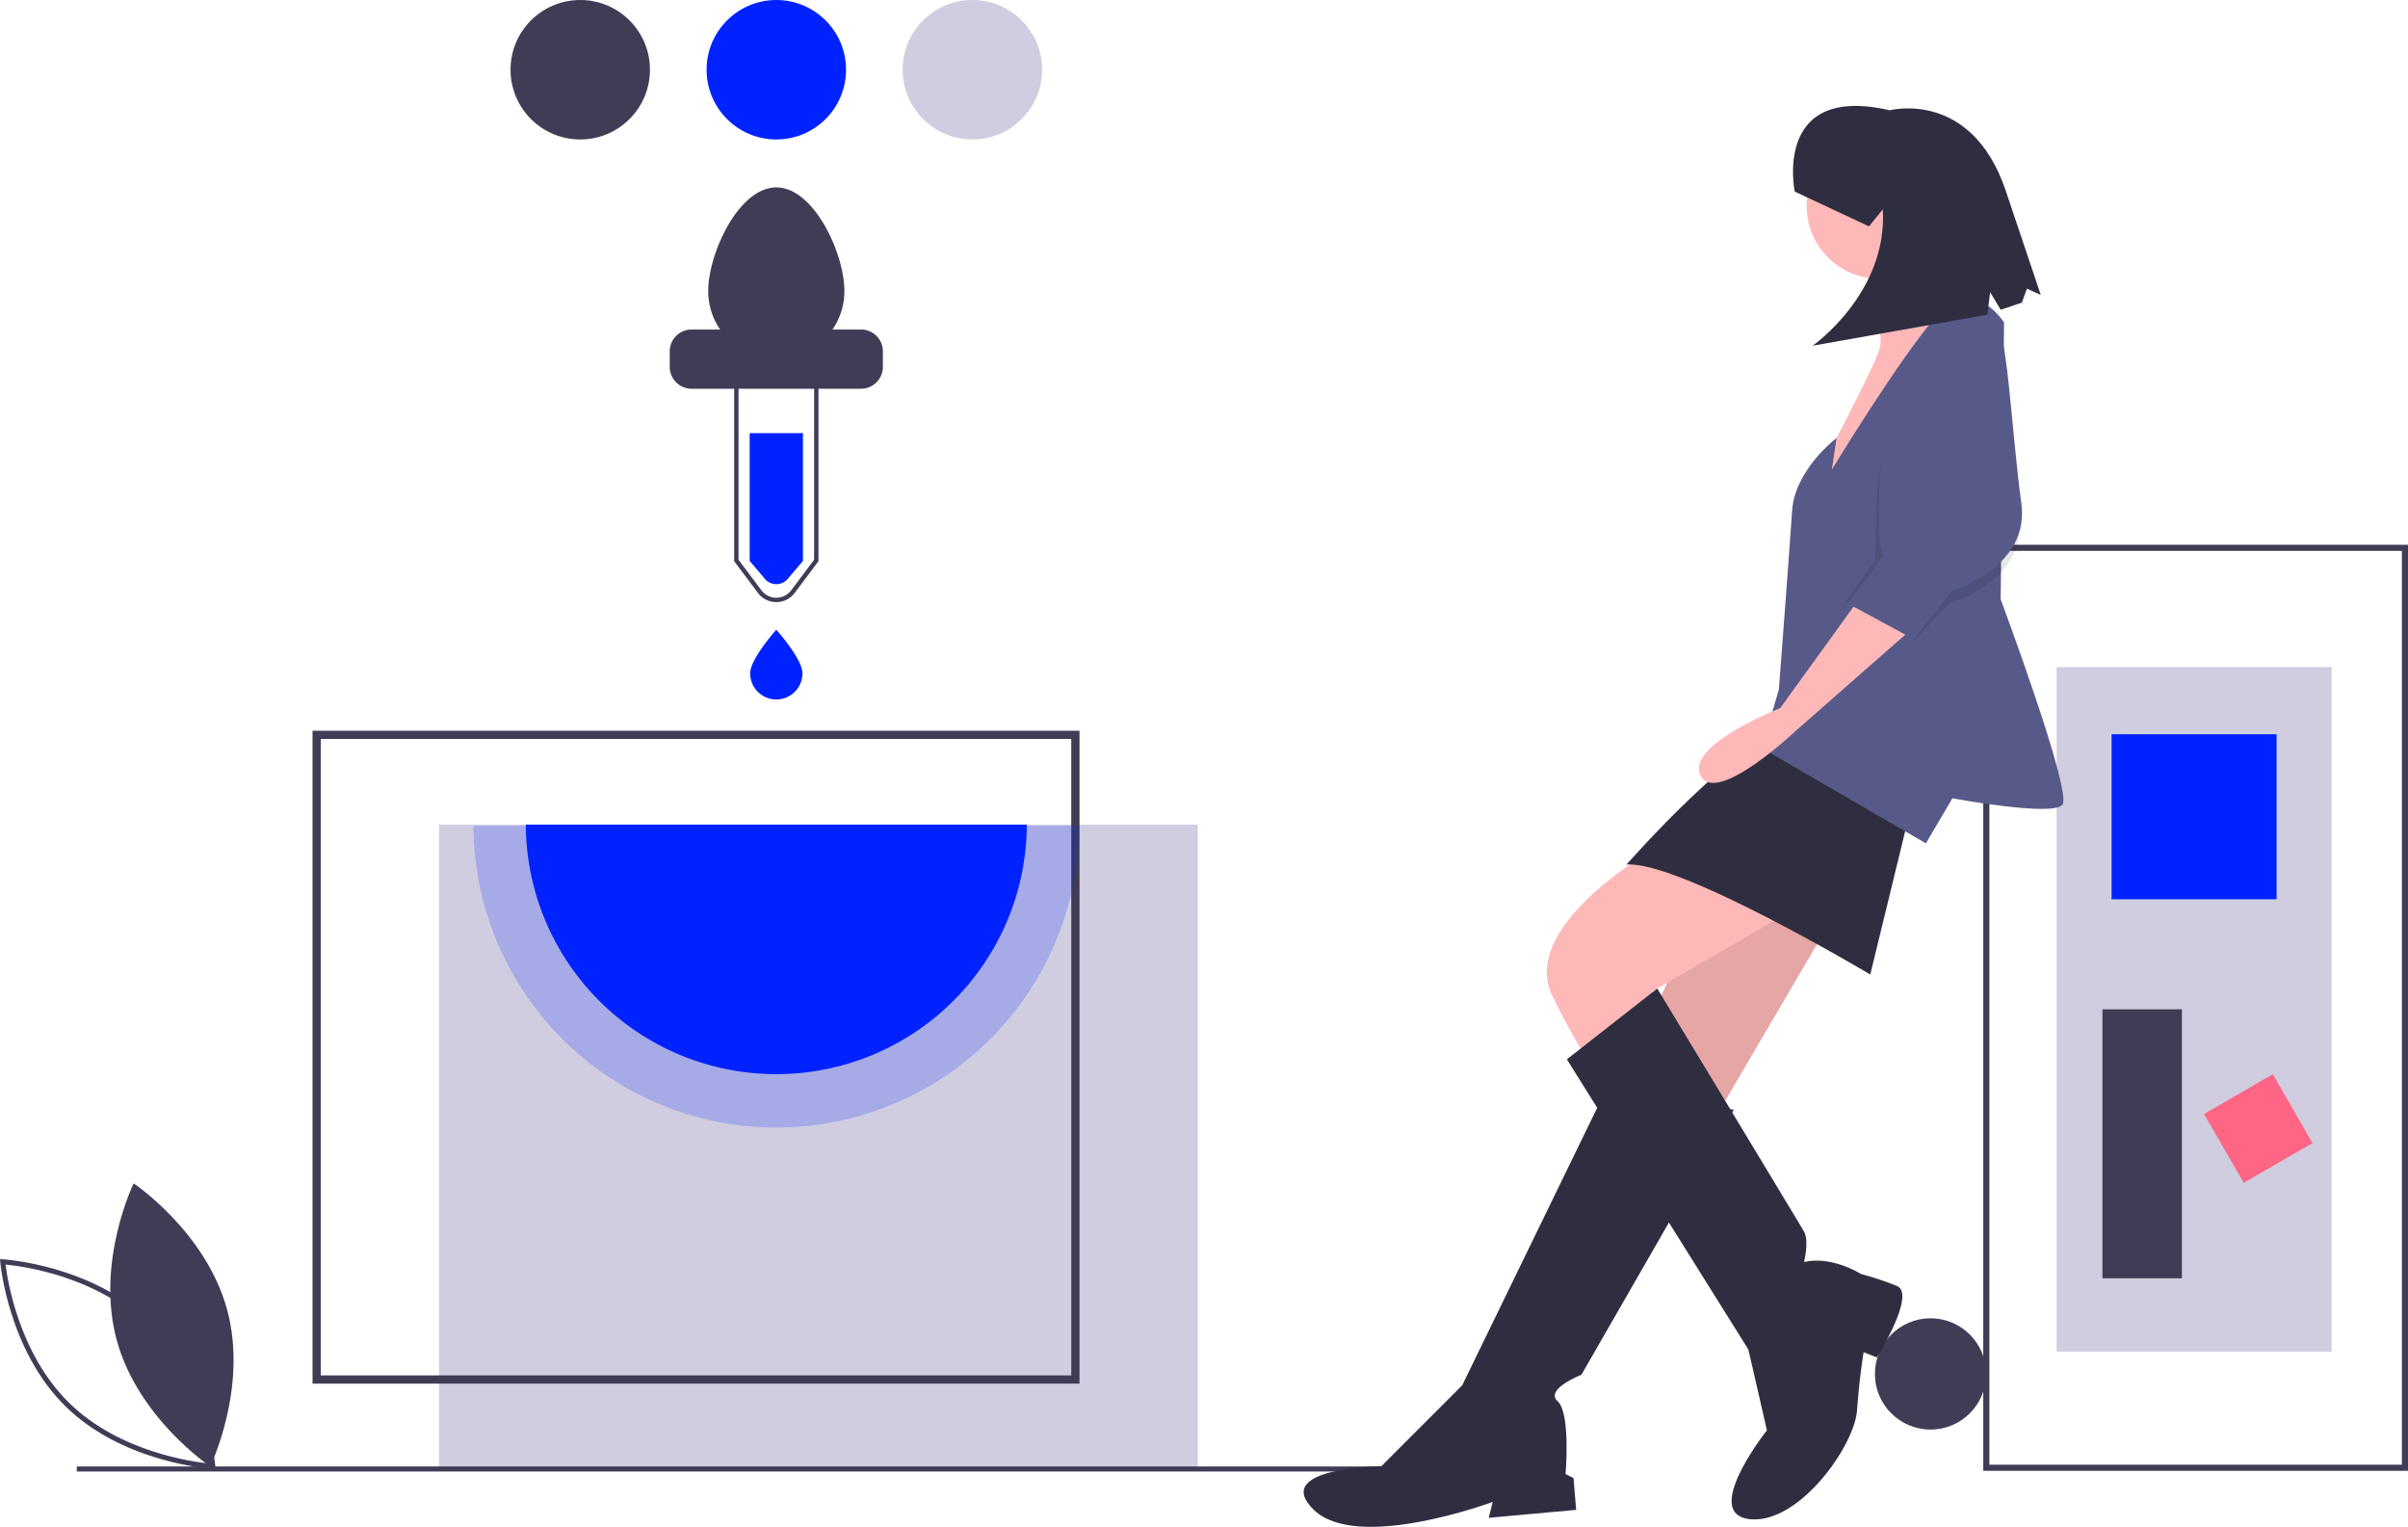 <svg id="f5860e3c-93a4-4c8c-a139-2d0f68b42f38" data-name="Layer 1" xmlns="http://www.w3.org/2000/svg" width="1105.328" height="700.707" viewBox="0 0 1105.328 700.707"><title>add_color</title><path d="M100.882,714.534c9.703,35.869,42.939,58.084,42.939,58.084s17.504-35.941,7.801-71.81-42.939-58.084-42.939-58.084S91.179,678.664,100.882,714.534Z" transform="translate(-47.336 -99.646)" fill="#3f3d56"/><path d="M146.281,773.816l-1.325-.072c-.404-.021-40.658-2.503-67.288-28.425-26.628-25.922-30.191-66.096-30.224-66.499l-.108-1.322,1.325.072c.404.021,40.658,2.503,67.287,28.425,26.629,25.923,30.192,66.096,30.225,66.499ZM49.9,679.993c.873,7.172,6.131,41.032,29.383,63.666,23.253,22.637,57.24,26.981,64.433,27.662-.873-7.173-6.131-41.031-29.384-63.666h0C91.063,685.001,57.09,680.67,49.9,679.993Z" transform="translate(-47.336 -99.646)" fill="#3f3d56"/><circle cx="886.161" cy="630.531" r="25.531" fill="#3f3d56"/><rect x="201.525" y="378.44" width="348.28" height="295.85" fill="#d0cde1"/><path d="M542.853,734.629H190.799V435.002H542.853ZM194.579,730.849H539.073V438.782H194.579Z" transform="translate(-47.336 -99.646)" fill="#3f3d56"/><path d="M415.911,357.046l-7.139,8.436a6.873,6.873,0,0,1-10.183,0l-7.139-8.436V298.435h24.46Z" transform="translate(-47.336 -99.646)" fill="#0022ff"/><path d="M442.601,250.873H429.462a31.104,31.104,0,0,0,5.474-17.666c0-17.261-13.993-47.561-31.255-47.561s-31.255,30.3-31.255,47.561a31.104,31.104,0,0,0,5.474,17.666H364.76a10.029,10.029,0,0,0-10,10v7.178a10.029,10.029,0,0,0,10,10H442.601a10.029,10.029,0,0,0,10-10v-7.178A10.029,10.029,0,0,0,442.601,250.873Z" transform="translate(-47.336 -99.646)" fill="#3f3d56"/><path d="M403.681,375.963a10.458,10.458,0,0,1-8.437-4.218L384.336,357.201V256.668h38.689V357.201l-10.908,14.544A10.458,10.458,0,0,1,403.681,375.963ZM386.336,356.534l10.508,14.011a8.546,8.546,0,0,0,13.674,0l10.508-14.011V258.668H386.336Z" transform="translate(-47.336 -99.646)" fill="#3f3d56"/><path d="M415.681,408.646a12,12,0,0,1-24,0c0-6.627,12-20,12-20S415.681,402.019,415.681,408.646Z" transform="translate(-47.336 -99.646)" fill="#0022ff"/><path d="M542.681,478.646a139.001,139.001,0,0,1-278,0Z" transform="translate(-47.336 -99.646)" fill="#0022ff" opacity="0.2"/><path d="M518.671,478.086a114.991,114.991,0,0,1-229.98,0Z" transform="translate(-47.336 -99.646)" fill="#0022ff"/><circle cx="266.345" cy="32" r="32" fill="#3f3d56"/><circle cx="356.345" cy="32" r="32" fill="#0022ff"/><circle cx="446.345" cy="32" r="32" fill="#d0cde1"/><rect x="35.252" y="672.996" width="652.894" height="2.315" fill="#3f3d56"/><path d="M957.697,774.646v-425h194.967v425Zm2.805-422.195V771.841h189.356V352.452Z" transform="translate(-47.336 -99.646)" fill="#3f3d56"/><rect x="897.384" y="499.729" width="314.191" height="126.238" transform="translate(1569.991 -591.278) rotate(90)" fill="#d0cde1"/><rect x="1016.608" y="436.61" width="75.743" height="75.743" transform="translate(1481.625 -679.644) rotate(90)" fill="#0022ff"/><rect x="1065.701" y="599.316" width="36.469" height="36.469" transform="translate(2284.089 510.751) rotate(150)" fill="#ff6584"/><rect x="968.918" y="606.329" width="123.432" height="36.469" transform="translate(1607.863 -505.717) rotate(90)" fill="#3f3d56"/><polygon points="789.169 400.407 734.439 516.558 772.75 537.842 840.86 421.691 789.169 400.407" fill="#ffb8b8"/><polygon points="789.169 400.407 734.439 516.558 772.75 537.842 840.86 421.691 789.169 400.407" opacity="0.1"/><path d="M784.207,600.393l-65.677,135.003-37.095,37.095s-51.082.608-31.014,20.068,82.096-3.649,82.096-3.649l-1.824,7.297,40.136-3.649-1.216-14.595-3.649-1.824s2.432-27.974-3.649-33.447,10.946-12.162,10.946-12.162l69.934-121.624Z" transform="translate(-47.336 -99.646)" fill="#2f2e41"/><path d="M803.059,491.539S744.679,525.594,759.882,556.608s20.068,33.447,20.068,33.447l31.014-22.5L805.491,554.784l60.812-35.271S819.478,483.634,803.059,491.539Z" transform="translate(-47.336 -99.646)" fill="#ffb8b8"/><path d="M766.571,585.798l83.313,133.178,8.514,37.095s-30.406,38.312-7.906,40.744S898.533,763.369,899.75,746.95s3.041-26.757,3.041-26.757l6.081,2.432s18.244-29.19,9.122-32.839a141.968,141.968,0,0,0-16.419-5.473s-13.379-8.514-26.149-5.473c0,0,2.432-9.73,0-13.987S808.049,553.3,808.049,553.3Z" transform="translate(-47.336 -99.646)" fill="#2f2e41"/><circle cx="862.752" cy="94.522" r="33.447" fill="#ffb8b8"/><path d="M900.966,215.453s12.162,34.663,9.122,44.393-27.365,55.339-27.365,55.339l3.041,21.284L946.575,242.818s-15.203-20.068-10.946-34.055Z" transform="translate(-47.336 -99.646)" fill="#ffb8b8"/><path d="M923.466,474.512l-17.636,72.366s-87.569-52.298-111.894-50.474c0,0,52.906-60.204,72.974-60.204S923.466,474.512,923.466,474.512Z" transform="translate(-47.336 -99.646)" fill="#2f2e41"/><path d="M967.251,247.683s-13.987-22.5-31.014-3.041-48.042,70.542-48.042,70.542l2.173-14.538s-19.2,14.538-20.416,33.39-6.081,82.096-6.081,82.096L855.965,442.89l75.407,43.785,12.162-20.676s45.609,8.514,50.474,3.041-28.328-94.393-28.328-94.393Z" transform="translate(-47.336 -99.646)" fill="#575a89"/><path d="M900.966,374.172l-36.487,50.474s-43.785,17.027-36.487,31.014S872.384,434.376,872.384,434.376l54.731-48.042Z" transform="translate(-47.336 -99.646)" fill="#ffb8b8"/><path d="M936.845,253.156s-26.757,42.568-27.974,74.799-.912,28.886-.912,28.886L894.581,375.692,926.203,393.328l16.115-16.723s35.879-10.338,31.622-40.136-6.689-85.137-12.771-85.137S936.845,253.156,936.845,253.156Z" transform="translate(-47.336 -99.646)" opacity="0.1"/><path d="M938.061,247.075s-26.757,42.568-27.974,74.799,1.824,32.839,1.824,32.839l-16.419,21.892,30.406,16.419,17.635-22.5s35.879-10.338,31.622-40.136-6.689-85.137-12.771-85.137S938.061,247.075,938.061,247.075Z" transform="translate(-47.336 -99.646)" fill="#575a89"/><path d="M871.145,187.559s-10.299-49.755,43.643-37.306c0,0,37.098-9.781,53.037,36.34l16.267,48.38-6.342-2.849-2.364,6.422-9.676,3.253-4.863-8.058-1.264,10.333-80.201,14.237s34.559-24.174,32.199-62.583L905.243,203.542Z" transform="translate(-47.336 -99.646)" fill="#2f2e41"/></svg>